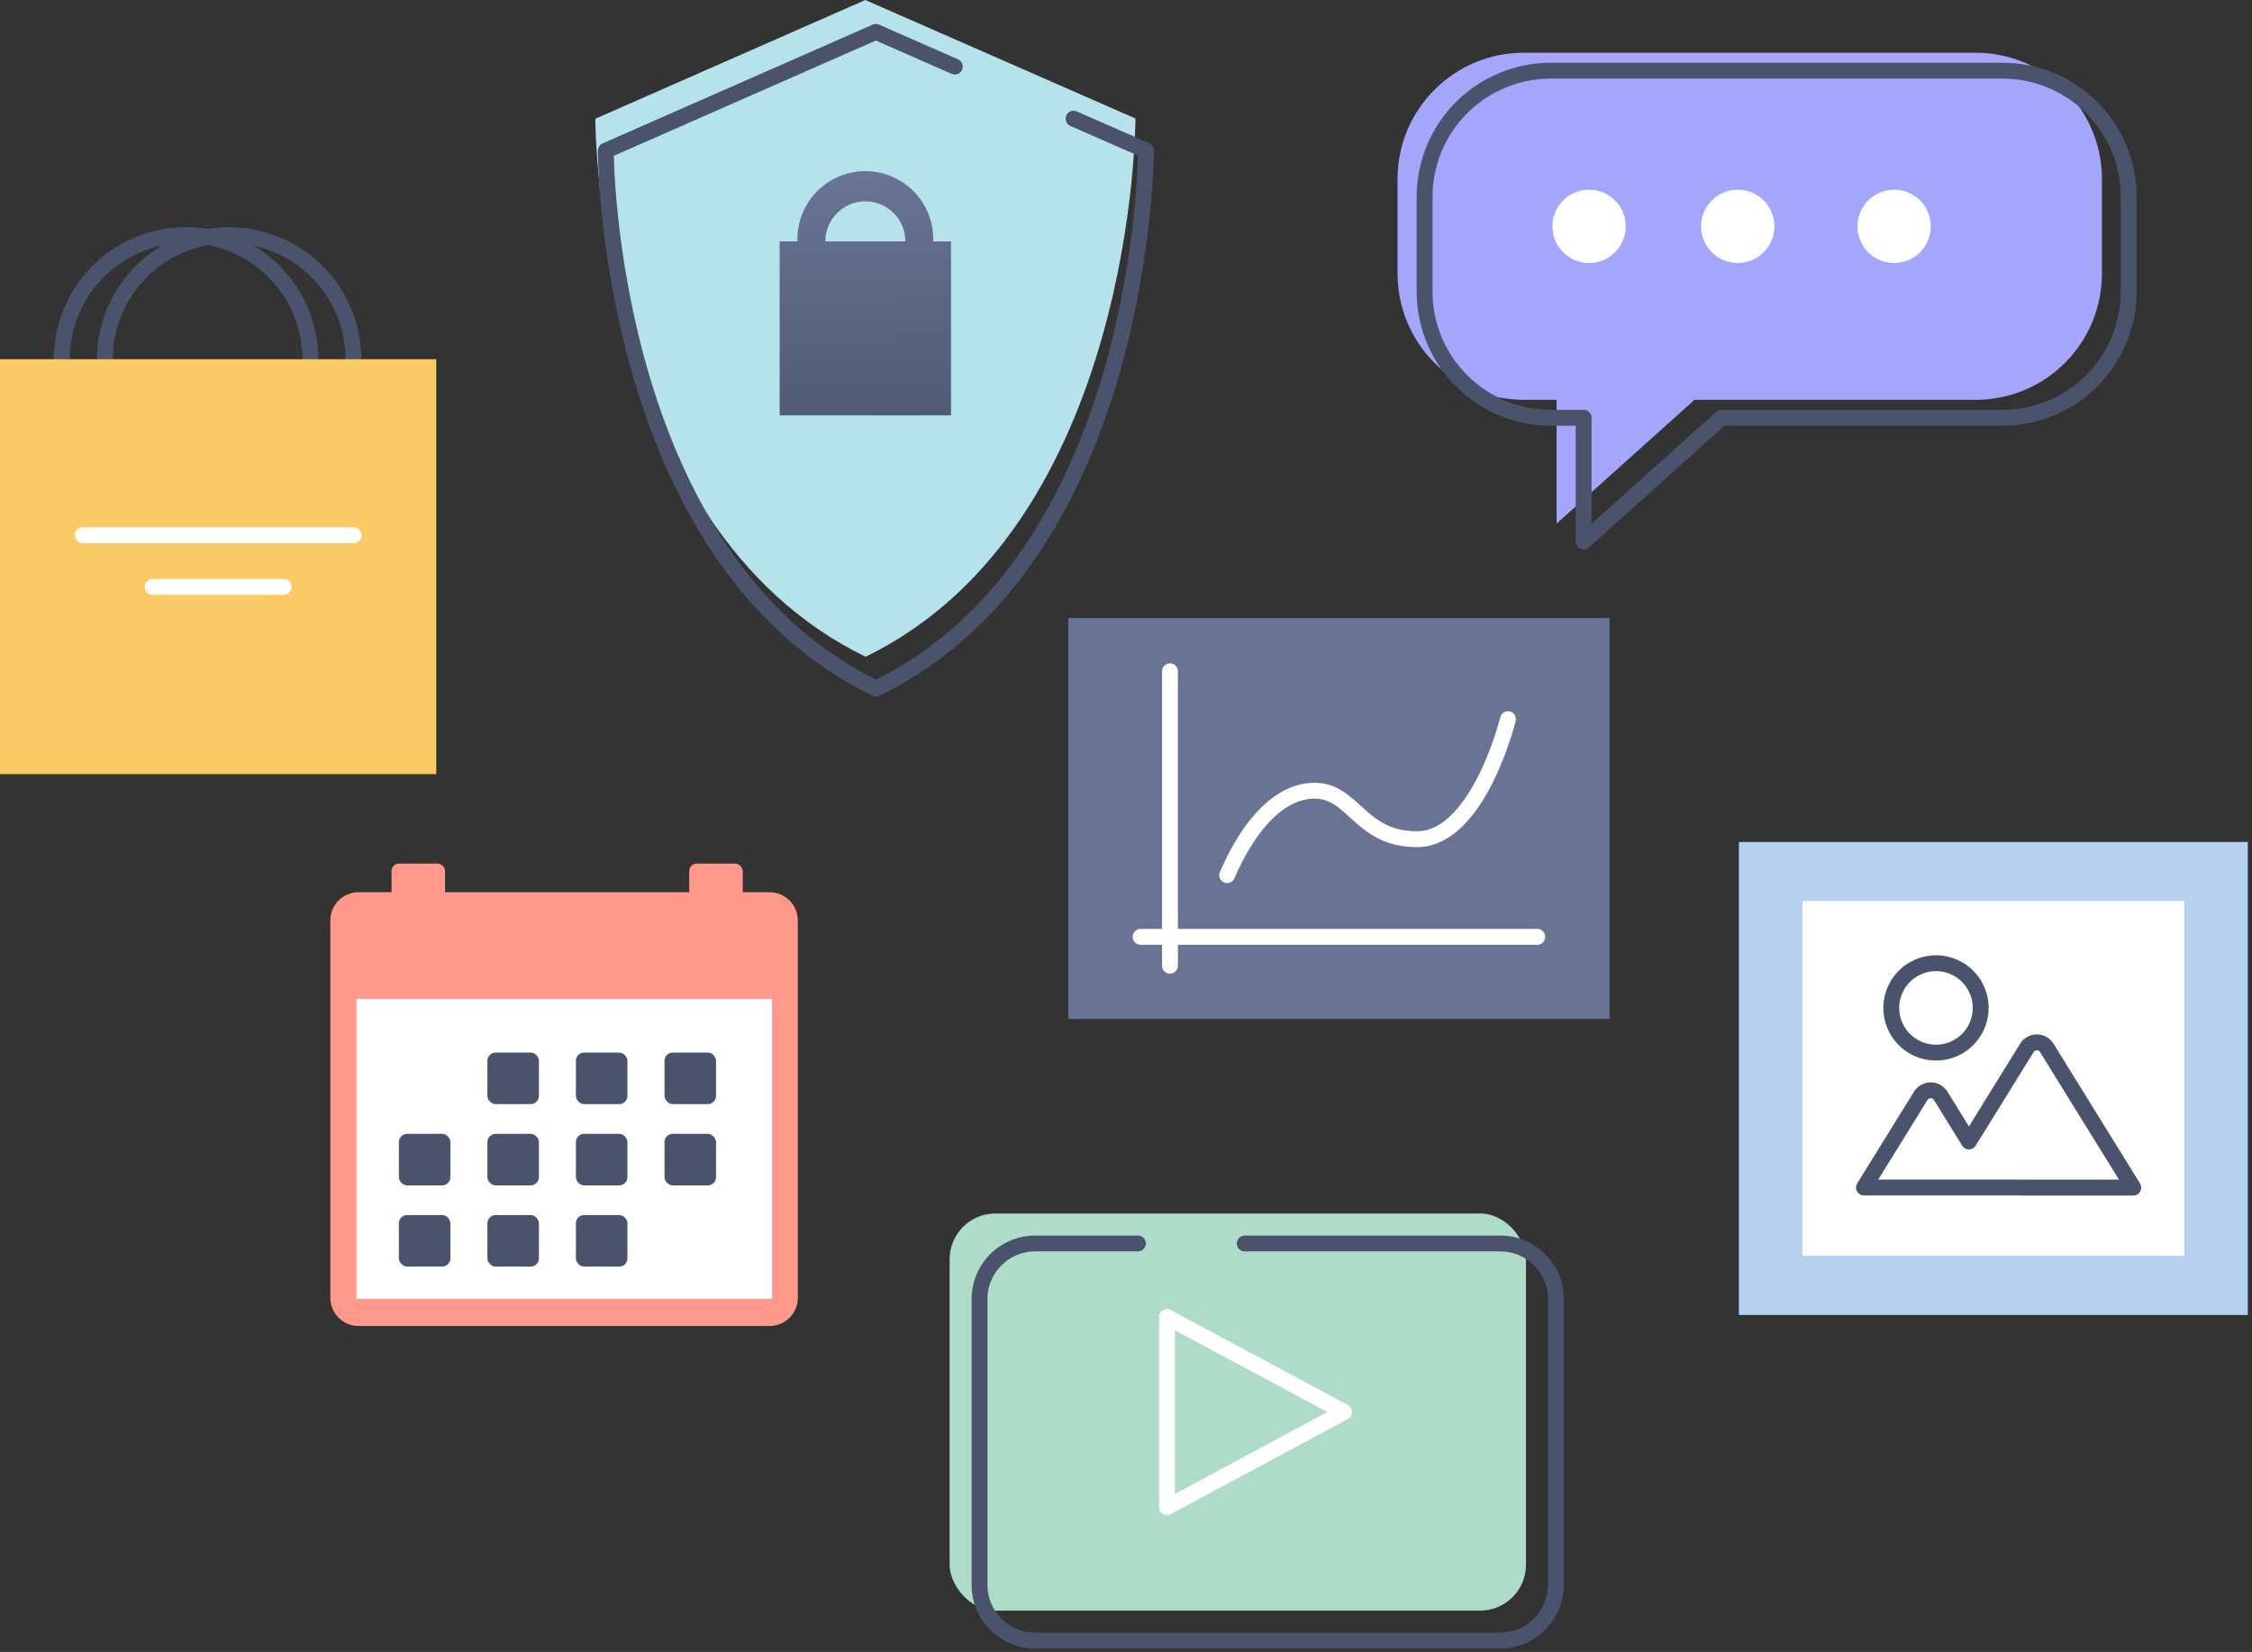 <?xml version="1.0" encoding="UTF-8"?>
<svg width="274px" height="201px" viewBox="0 0 274 201" version="1.1" xmlns="http://www.w3.org/2000/svg" xmlns:xlink="http://www.w3.org/1999/xlink">
    <rect x="0" y="0" width="274" height="201" fill="#333333" stroke="none"/>
    <!-- Generator: Sketch 52.5 (67469) - http://www.bohemiancoding.com/sketch -->
    <title>Untitled 2</title>
    <desc>Created with Sketch.</desc>
    <defs>
        <linearGradient x1="51.134%" y1="126.883%" x2="49.624%" y2="3.217%" id="linearGradient-1">
            <stop stop-color="#4A536C" offset="0%"></stop>
            <stop stop-color="#697494" offset="100%"></stop>
        </linearGradient>
    </defs>
    <g id="Page-1" stroke="none" stroke-width="1" fill="none" fill-rule="evenodd">
        <g id="Asset-4">
            <polygon id="Path" fill="#697494" points="195.82 123.98 129.99 123.98 129.99 75.2 144.01 75.2 195.82 75.2"></polygon>
            <path d="M138.78,113.99 L187.04,113.99" id="Path" stroke="#FFFFFF" stroke-width="1.93" stroke-linecap="round" stroke-linejoin="round"></path>
            <path d="M142.35,81.68 L142.35,117.5" id="Path" stroke="#FFFFFF" stroke-width="1.93" stroke-linecap="round" stroke-linejoin="round"></path>
            <path d="M149.31,106.48 C152.08,100.06 155.87,96.21 159.94,96.21 C164.74,96.21 165.42,102.11 172.4,102.11 C179.88,102.11 183.48,87.5 183.48,87.5" id="Path" stroke="#FFFFFF" stroke-width="1.93" stroke-linecap="round" stroke-linejoin="round"></path>
            <path d="M105.28,0 L72.43,14.45 C72.43,14.45 72.43,63.95 105.32,79.91 C138.17,63.91 138.15,14.42 138.15,14.42 L105.28,0 Z" id="Path" fill="#B5E2EB"></path>
            <path d="M113.54,29.37 C113.645,26.352 112.095,23.518 109.498,21.978 C106.9,20.438 103.67,20.438 101.072,21.978 C98.475,23.518 96.925,26.352 97.03,29.37 L94.86,29.37 L94.86,50.54 L115.71,50.54 L115.71,29.37 L113.54,29.37 Z M100.42,29.37 C100.42,26.68 102.6,24.5 105.29,24.5 C107.98,24.5 110.16,26.68 110.16,29.37 L100.42,29.37 Z" id="Shape" fill="url(#linearGradient-1)" fill-rule="nonzero"></path>
            <path d="M116.17,8.1 L106.56,3.88 L73.71,18.33 C73.71,18.33 73.71,67.83 106.59,83.78 C139.45,67.78 139.42,18.3 139.42,18.3 L130.62,14.44" id="Path" stroke="#4A536B" stroke-width="1.93" stroke-linecap="round" stroke-linejoin="round"></path>
            <rect id="Rectangle" fill="#AEDCC8" x="115.54" y="147.65" width="70.12" height="48.32" rx="5.57"></rect>
            <path d="M151.45,151.3 L182.54,151.3 C186.27,151.3 189.294,154.32 189.3,158.05 L189.3,192.86 C189.294,196.59 186.27,199.61 182.54,199.61 L125.94,199.61 C122.21,199.61 119.186,196.59 119.18,192.86 L119.18,158.05 C119.186,154.32 122.21,151.3 125.94,151.3 L138.45,151.3" id="Path" stroke="#4A536B" stroke-width="1.93" stroke-linecap="round" stroke-linejoin="round"></path>
            <polygon id="Path" stroke="#FFFFFF" stroke-width="1.93" stroke-linecap="round" stroke-linejoin="round" points="141.99 183.38 141.99 160.25 163.54 171.81"></polygon>
            <path d="M37.76,43.71 C37.764,49.826 34.083,55.343 28.433,57.686 C22.783,60.03 16.278,58.738 11.952,54.415 C7.626,50.091 6.33,43.587 8.67,37.936 C11.01,32.285 16.524,28.6 22.64,28.6 C30.987,28.6 37.754,35.363 37.76,43.71" id="Path" stroke="#4A536B" stroke-width="1.93" stroke-linecap="round" stroke-linejoin="round"></path>
            <path d="M18,32.29 C22.474,28.428 28.787,27.527 34.162,29.982 C39.538,32.438 42.99,37.8 43,43.71" id="Path" stroke="#4A536B" stroke-width="1.93" stroke-linecap="round" stroke-linejoin="round"></path>
            <path d="M43,43.71 C43.012,50.694 38.238,56.778 31.452,58.428 C24.666,60.077 17.632,56.865 14.436,50.655 C11.24,44.445 12.713,36.854 18,32.29" id="Path" stroke="#4A536B" stroke-width="1.93" stroke-linecap="round" stroke-linejoin="round"></path>
            <rect id="Rectangle" fill="#FACA67" x="0" y="43.71" width="53.08" height="50.48"></rect>
            <path d="M10.06,65.12 L43.02,65.12" id="Path" stroke="#FFFFFF" stroke-width="1.93" stroke-linecap="round" stroke-linejoin="round"></path>
            <path d="M18.58,71.41 L34.5,71.41" id="Path" stroke="#FFFFFF" stroke-width="1.93" stroke-linecap="round" stroke-linejoin="round"></path>
            <path d="M93.63,161.34 L43.63,161.34 C41.73,161.34 40.19,159.8 40.19,157.9 L40.19,112 C40.19,110.1 41.73,108.56 43.63,108.56 L93.63,108.56 C95.53,108.56 97.07,110.1 97.07,112 L97.07,157.9 C97.07,159.8 95.53,161.34 93.63,161.34 Z" id="Path" fill="#FF998C"></path>
            <rect id="Rectangle" fill="#FF998C" x="47.64" y="105.08" width="6.51" height="6.51" rx="0.9"></rect>
            <rect id="Rectangle" fill="#FF998C" x="83.86" y="105.08" width="6.51" height="6.51" rx="0.9"></rect>
            <rect id="Rectangle" fill="#FFFFFF" x="43.37" y="121.54" width="50.57" height="36.49"></rect>
            <rect id="Rectangle" fill="#4A536B" x="59.3" y="128.07" width="6.27" height="6.27" rx="1"></rect>
            <rect id="Rectangle" fill="#4A536B" x="70.07" y="128.07" width="6.27" height="6.27" rx="1"></rect>
            <rect id="Rectangle" fill="#4A536B" x="80.85" y="128.07" width="6.27" height="6.27" rx="1"></rect>
            <rect id="Rectangle" fill="#4A536B" x="48.53" y="137.96" width="6.27" height="6.27" rx="1"></rect>
            <rect id="Rectangle" fill="#4A536B" x="59.3" y="137.96" width="6.27" height="6.27" rx="1"></rect>
            <rect id="Rectangle" fill="#4A536B" x="70.07" y="137.96" width="6.27" height="6.27" rx="1"></rect>
            <rect id="Rectangle" fill="#4A536B" x="80.85" y="137.96" width="6.27" height="6.27" rx="1"></rect>
            <rect id="Rectangle" fill="#4A536B" x="48.53" y="147.84" width="6.27" height="6.27" rx="1"></rect>
            <rect id="Rectangle" fill="#4A536B" x="59.3" y="147.84" width="6.27" height="6.27" rx="1"></rect>
            <rect id="Rectangle" fill="#4A536B" x="70.07" y="147.84" width="6.27" height="6.27" rx="1"></rect>
            <polygon id="Path" fill="#B6D1F0" points="273.49 160 211.57 160 211.57 102.45 224.75 102.45 273.49 102.45"></polygon>
            <polygon id="Path" fill="#FFFFFF" points="265.75 152.8 219.31 152.8 219.31 109.64 229.2 109.64 265.75 109.64"></polygon>
            <path d="M245.71,144.5 L259.55,144.5 L249.03,127.5 C248.772,127.079 248.314,126.823 247.82,126.823 C247.326,126.823 246.868,127.079 246.61,127.5 L239.56,138.89 L236.12,133.33 C235.858,132.914 235.401,132.662 234.91,132.662 C234.419,132.662 233.962,132.914 233.7,133.33 L226.79,144.49 L245.71,144.49" id="Path" stroke="#4A536B" stroke-width="1.93" stroke-linecap="round" stroke-linejoin="round"></path>
            <path d="M234.63,128 C236.966,128.401 239.292,127.245 240.382,125.14 C241.472,123.036 241.074,120.468 239.398,118.792 C237.722,117.116 235.154,116.718 233.05,117.808 C230.945,118.898 229.789,121.224 230.19,123.56 C230.58,125.831 232.359,127.61 234.63,128 Z" id="Path" stroke="#4A536B" stroke-width="1.93" stroke-linecap="round" stroke-linejoin="round"></path>
            <path d="M240.39,6.42 L185.39,6.42 C176.912,6.42 170.04,13.292 170.04,21.77 L170.04,33.3 C170.04,41.778 176.912,48.65 185.39,48.65 L189.39,48.65 L189.39,63.71 L206.17,48.65 L240.34,48.65 C244.42,48.663 248.337,47.052 251.226,44.172 C254.116,41.292 255.74,37.38 255.74,33.3 L255.74,21.77 C255.74,17.699 254.123,13.795 251.244,10.916 C248.365,8.037 244.461,6.42 240.39,6.42 Z" id="Path" fill="#A3A6FA"></path>
            <path d="M243.65,8.6 L188.65,8.6 C184.575,8.608 180.671,10.236 177.798,13.124 C174.924,16.013 173.317,19.925 173.33,24 L173.33,35.48 C173.33,43.958 180.202,50.83 188.68,50.83 L192.68,50.83 L192.68,65.89 L209.45,50.83 L243.62,50.83 C247.696,50.838 251.608,49.224 254.493,46.345 C257.379,43.465 259,39.556 259,35.48 L259,24 C259.013,19.92 257.402,16.003 254.522,13.114 C251.642,10.224 247.73,8.6 243.65,8.6 Z" id="Path" stroke="#4A536B" stroke-width="1.93" stroke-linecap="round" stroke-linejoin="round"></path>
            <circle id="Oval" fill="#FFFFFF" cx="193.34" cy="27.54" r="4.46"></circle>
            <circle id="Oval" fill="#FFFFFF" cx="211.43" cy="27.54" r="4.46"></circle>
            <circle id="Oval" fill="#FFFFFF" cx="230.46" cy="27.54" r="4.46"></circle>
        </g>
    </g>
</svg>